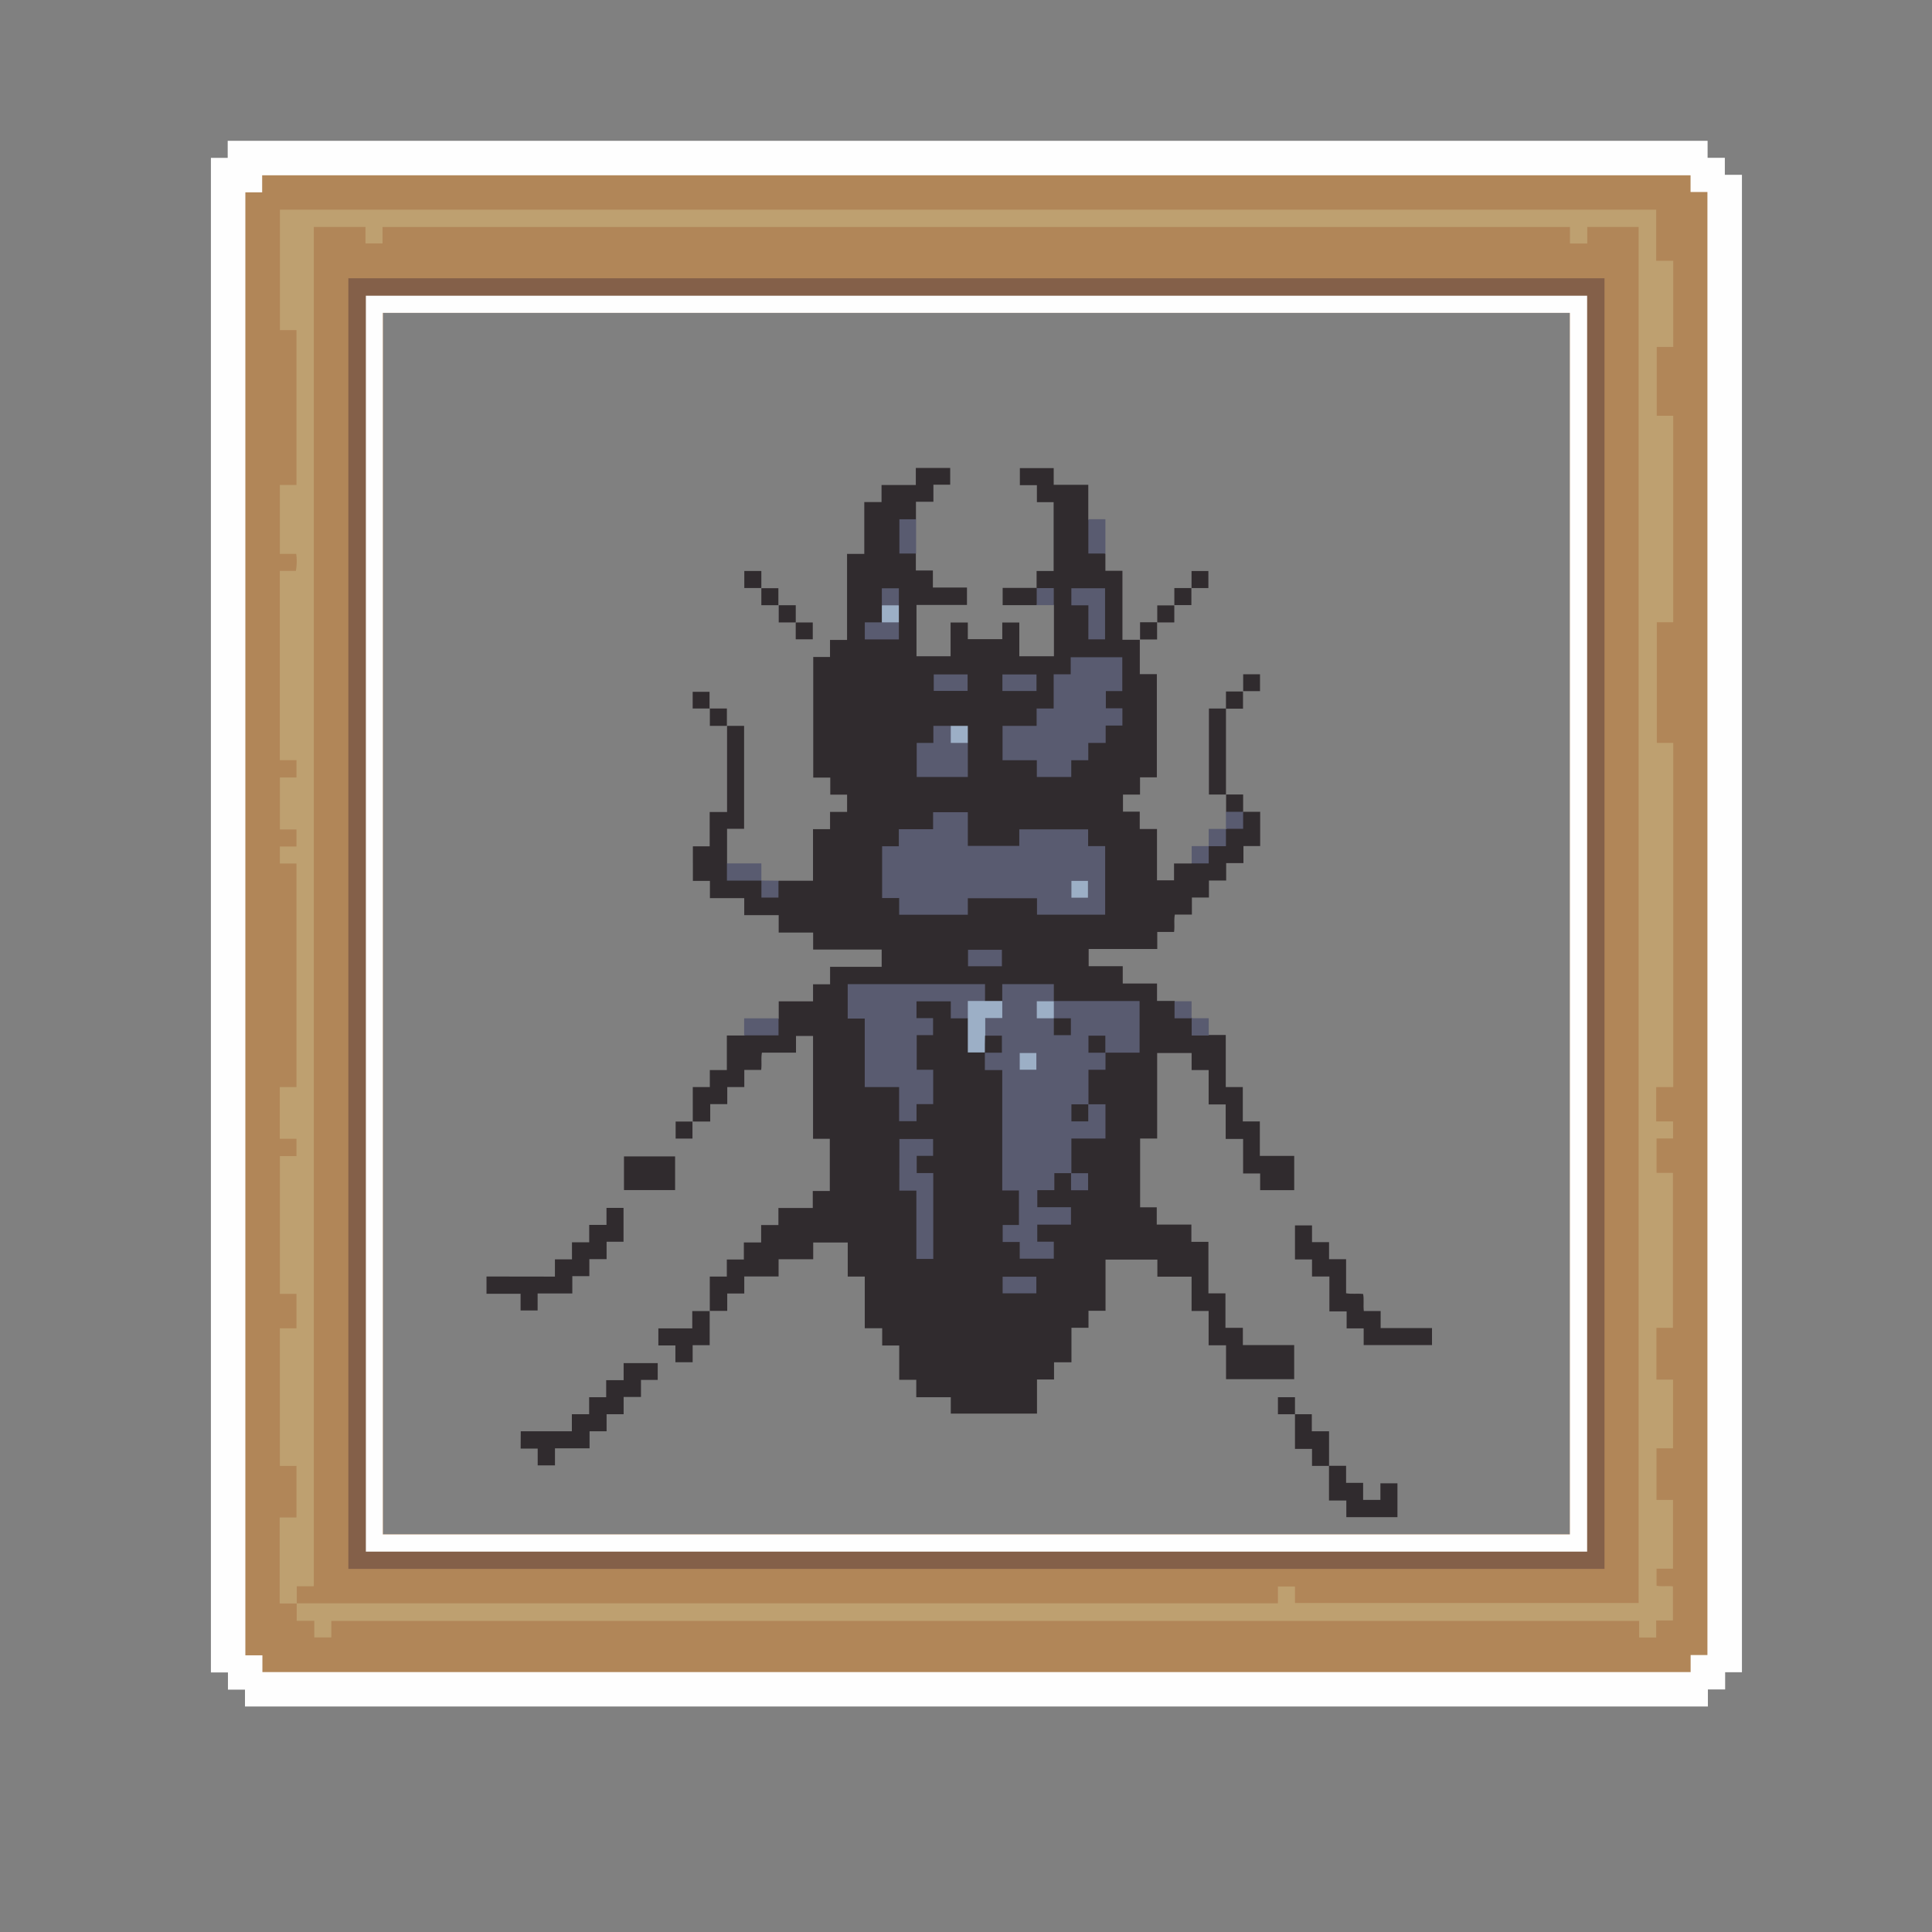 <svg xmlns="http://www.w3.org/2000/svg" viewBox="0 0 566.93 566.93"><rect x="0" y="0" width="566.93" height="566.93" fill="#808080" stroke="none"/><g id="pixels"><path d="M506.14,51.3v-5h-5.06V41.32H66.82v5H61.89V490.77h5v5.05h5v4.94H501.17v-5h5.06v-5.05h4.93V51.3Zm-45.48,399H112.34V91.82H460.66Z" style="fill:#fefefe"/><path d="M496.08,56.34v-4.9H76.93v5H72v429.3h5v4.92h419.1v-5h4.93V56.34ZM460.66,450.25H112.34V91.82H460.66Z" style="fill:#b18658"/><path d="M87.07,470.53h-5V445.29H87V430.16H82.12V389.77H87V379.68H82.13V339.25H87v-5.08H82.1V319H87V253.4H82.12v-5H87v-5H82.13V228.15H87v-5.08H82.11V167.53h4.71a16,16,0,0,0,.1-5h-4.8V142.31H87V96.88H82.14V61.53H486v15h5V101.8h-4.84V122h4.83v60.59h-4.81V218H491V319h-5v10.08h4.95v5H486.1v10.08h4.81v45.48h-4.84v15.19h4.87V425h-4.86v15.14h4.85v20.18H486.1v5c1.53.29,3.12,0,4.81.19v10H486v5h-5v-4.87H97.22v4.85h-5v-4.87H87.06v-5.13a2,2,0,0,1,1.43-.4c.63,0,1.26,0,1.89,0H371.75a6.34,6.34,0,0,0,2.46-.22c.66-1.36-.12-3,.66-4.5a10,10,0,0,1,5-.1c.86,1.53.16,3.09.67,4.47,1,.42,97.81.57,99.63.16.43-1,.52-401.3,0-403-4.52-.1-9.12-.09-13.67,0-.7,1.59.08,3.21-.74,4.7a10.79,10.79,0,0,1-5,.07c-.91-1.48-.14-3.1-.67-4.5-1-.4-345.41-.52-347.14-.11-.66,1.36.14,3-.67,4.5a10.2,10.2,0,0,1-5,.12c-.88-1.55-.13-3.17-.77-4.81-4.55-.06-9.14,0-13.54,0a1.93,1.93,0,0,0-.47,1.44c0,.54,0,1.09,0,1.64q0,196.2,0,392.39a5.7,5.7,0,0,1-.37,3.1c-1.39.8-3,0-4.43.63C87.1,467.56,87.94,469.18,87.07,470.53Z" style="fill:#bea070"/><path d="M102.22,81.64h-5V76.7h4.95v5Z" style="fill:#846049"/><path d="M470.84,81.65v-5h4.94v5h-4.94Z" style="fill:#846049"/><path d="M102.21,460.42v5H97.27v-4.95h4.94Z" style="fill:#846049"/><path d="M470.83,460.43h5v4.94h-5v-4.95Z" style="fill:#846049"/><polygon points="87.07 470.53 87.07 470.52 87.06 470.52 87.07 470.53" style="fill:#b18658"/><path d="M465.77,66.59v4.88h-5.08V66.61H112.25v4.83h-5V66.59H92.09V465.48h-5v5H375v-4.93h5v4.83H480.84V66.59Zm-5.11,383.66H112.34V91.82H460.66Z" style="fill:#b18658"/><polygon points="102.22 460.43 102.22 460.42 102.21 460.42 102.22 460.43" style="fill:#846049"/><polygon points="470.83 460.43 470.84 460.42 470.83 460.42 470.83 460.43" style="fill:#846049"/><polygon points="102.21 81.65 102.22 81.65 102.22 81.64 102.21 81.65" style="fill:#846049"/><path d="M470.83,81.65H102.22q0,87,0,174,0,102.36,0,204.72H470.83V81.65ZM112.34,450.25V91.82H460.66V450.25Z" style="fill:#846049"/><polygon points="470.83 81.64 470.83 81.65 470.84 81.65 470.83 81.64" style="fill:#846049"/><path d="M107.36,86.78V455.31H465.73V86.78Zm353.3,363.47H112.34V91.82H460.66Z" style="fill:#fefefe"/><path d="M364.79,238.21h5v10.06h-4.91v5h-5.07v5.11h-5.06v5h-5v5h-5c-.32,1.73,0,3.36-.23,5.1h-4.93v5H319.46v5.05h10v5.07h10.06v5.11h5.13c.5.61.31,1.35.36,2a6.68,6.68,0,0,0,.21,2.38,6.7,6.7,0,0,0,2.56.21c.66.05,1.34-.08,1.91.39v0c.5.62.34,1.35.38,2a7.51,7.51,0,0,0,.19,2.39,5.56,5.56,0,0,0,2.43.24c.7,0,1.43-.12,2,.39h5V319h5v10.07h5v10.12h10.09v10.06h-10v-4.9h-5V334.21h-5.11V324.09h-5V314h-5v-5H339.56v25.1h-5v20.18h4.88v5.06h10.16v5.07h5v15.12h5v10.11h5.11v5.07h15.06v10h-20v-9.94h-5.11V384.7h-5V374.63H339.62v-5H324.41v15h-5v5h-5v10.12h-5.11v5.06h-5v10H279V410H268.87V404.9h-5V394.83h-5v-5.07h-5.11V374.6h-5v-10H238.63v4.91H228.47v5.06H218.4v5h-5v5.1h-5.12V374.59h5v-5h5v-5h5.07v-5.11h5.07v-5H238.5v-5h5V334.17h-4.92V304h-5v4.89h-10c-.3,1.71,0,3.3-.22,5.07h-4.95V319h-5v5h-5v5.1h-5.12V319h5v-5h5V303.86h5.13a2.36,2.36,0,0,1,1.67-.39h6.19a2.73,2.73,0,0,0,1.64-.27c.58-1.38-.27-3,.59-4.37v-5h10.07v-5h5V283.7h15.14v-5.05H238.61v-5H228.5v-5.1H218.39v-5H208.32v-5.06h-5V248.34h4.93V238.27h5.1V213h5V243.2h-5v10.16a2.74,2.74,0,0,1,.39,1.79,7.39,7.39,0,0,0,.2,2.57,2.45,2.45,0,0,0,1.6.29h6.26a2.34,2.34,0,0,1,1.66.39v0c.5.61.34,1.35.38,2.05a6.83,6.83,0,0,0,.22,2.46,11,11,0,0,0,3.75.08,4.31,4.31,0,0,0,.31-2.24c.07-.78-.18-1.6.36-2.3h10.09V243.31h5v-5.06h5v-5.07h-4.93v-5h-5v-35.4h4.92v-5h5V162.53h5.06V147.32h5.06v-5h10.06v-5h10.09v4.91h-4.93v5h-5.12v5.13c-.57.48-1.27.31-1.93.36a6,6,0,0,0-2.67.33c-.05,2.83-.07,5.74,0,8.59.71.58,1.45.34,2.14.4s1.69-.19,2.43.37v5h5v5h10v5.11H268.94v15.06h10v-9.9H284v4.87h10.11v-4.88h5v9.9h10.16V177.6c-.51-.61-.33-1.34-.38-2a6.67,6.67,0,0,0-.21-2.41c-1.33-.52-2.79,0-4.16-.36a.75.75,0,0,1-.34-.27v-5h5v-20.2h-4.91v-5h-5v-5h9.93v4.9h10.15v10.17a2.35,2.35,0,0,1,.39,1.67c0,2.06,0,4.11,0,6.17a3.32,3.32,0,0,0,.24,1.63c1.4.63,3-.24,4.39.6v5h5v20.24h5.1v10.08h5v30.29h-4.94v5.06h-5v5h4.92v5.1h5.06v15.06h5v-4.95h5.12c.61-.51,1.34-.35,2-.39a7,7,0,0,0,2.39-.2,5.9,5.9,0,0,0,.22-2.44c.05-.69-.11-1.43.39-2v0a3.09,3.09,0,0,1,2-.39,8.31,8.31,0,0,0,2.38-.17,5.45,5.45,0,0,0,.25-2.46c0-.7-.11-1.44.39-2v0a3.09,3.09,0,0,1,2-.39,8.37,8.37,0,0,0,2.38-.17,5.72,5.72,0,0,0,.26-2.46C364.46,239.55,364.25,238.81,364.79,238.21Z" style="fill:#302b2e"/><path d="M385,364.5H390v5h5v10c1.7.31,3.3,0,5,.21.3,1.58,0,3.22.2,5h4.94v5h15.07v5H400.16v-4.9h-5v-5h-5.06V374.58H385v-5h-5v-10H385Z" style="fill:#302b2e"/><path d="M152.81,420h15V415h5.07v-5h5v-5H183v-5H193v4.93h-4.91v5H183V415H178v5h-5v5H162.85v5h-5.07v-4.93h-5Z" style="fill:#302b2e"/><path d="M162.84,374.61v-5.06h5v-5h5.06v-5.11h5.07v-5h5v9.94H178v5.1h-5.06v5h-5v5.07H157.76v5h-5v-4.91h-10v-5.06Z" style="fill:#302b2e"/><path d="M390,430.13h5v5h5v5h5.07v-4.86h5v9.93h-15v-4.89h-5.09V430.12Z" style="fill:#302b2e"/><path d="M198.1,339.34v9.88h-15v-9.88Z" style="fill:#302b2e"/><path d="M359.75,233.15h-5V207.91h5v25.26Z" style="fill:#302b2e"/><path d="M208.25,384.66v10.08h-5v5h-5.06v-4.93h-5v-5h9.95v-5.09h5.11Z" style="fill:#302b2e"/><path d="M379.94,415h5v5H390v10.16h-5v-5H380V415Z" style="fill:#302b2e"/><path d="M268.82,162.43h-4.9V152.38h4.9Z" style="fill:#595b70"/><path d="M223.42,258.41H213.31v-5.05h10.11Z" style="fill:#595b70"/><path d="M324.37,162.43h-5V152.36h5Z" style="fill:#595b70"/><path d="M228.45,298.82v5H218.36v-5Z" style="fill:#595b70"/><path d="M304.22,177.58h-10v-5.06h10l.07.07A7.37,7.37,0,0,1,304.22,177.58Z" style="fill:#302b2e"/><path d="M223.41,172.55h-5v-5h5v5Z" style="fill:#302b2e"/><path d="M349.65,172.56v-5h4.94v5h-4.94Z" style="fill:#302b2e"/><path d="M228.46,177.6h-5.05v-5h5v5.05Z" style="fill:#302b2e"/><path d="M354.69,248.29v5.07h-5v-5.07Z" style="fill:#595b70"/><path d="M364.79,238.21v5h-5.06c0-1.68,0-3.35,0-5a6.75,6.75,0,0,1,5,0Z" style="fill:#595b70"/><path d="M364.79,238.21l-5,0c0-1.69,0-3.38,0-5.08h5Z" style="fill:#302b2e"/><path d="M364.8,202.86v-5h4.94v4.95H364.8Z" style="fill:#302b2e"/><path d="M349.66,298.81h-5v-5h5Z" style="fill:#595b70"/><path d="M359.74,243.24v5.07h-5.06v-5.07Z" style="fill:#595b70"/><path d="M354.69,303.86h-5v-5.07h5Z" style="fill:#595b70"/><path d="M208.25,207.91h5.05V213h-5v-5Z" style="fill:#302b2e"/><path d="M203.2,329.11v5h-4.94v-5h4.94Z" style="fill:#302b2e"/><path d="M359.75,207.91v-5h5v5.05h-5Z" style="fill:#302b2e"/><path d="M208.26,207.9h-5V203h4.95v4.95Z" style="fill:#302b2e"/><path d="M339.54,182.65v5h-5v-5.05h5Z" style="fill:#302b2e"/><path d="M233.5,182.66h5v4.94h-5v-4.95Z" style="fill:#302b2e"/><path d="M344.59,177.6v5.05h-5v-5h5Z" style="fill:#302b2e"/><path d="M228.43,258.44v4.94h-5v-5Z" style="fill:#595b70"/><path d="M233.51,182.65h-5V177.6h5v5Z" style="fill:#302b2e"/><path d="M380,415h-5V410h5V415Z" style="fill:#302b2e"/><path d="M344.6,177.61v-5.05h5v5h-5Z" style="fill:#302b2e"/><path d="M304.22,177.58c0-1.67,0-3.33,0-5h5v5Z" style="fill:#595b70"/><path d="M324.4,308.91v5h-5v10.14c-.61.5-1.35.34-2.05.37a7.73,7.73,0,0,0-2.45.21,11.78,11.78,0,0,0-.06,3.89,13,13,0,0,0,3.82.13,4.4,4.4,0,0,0,.35-2.43c.06-.74-.14-1.52.38-2.18h5v10.05h-10v10.16h-5v5h-5v5h9.88v5.11h-9.89v5h4.85v5h-10v-4.9h-5v-5H299V349.33h-4.9V314H289v-5.13l.16-.14c1.37-.48,2.84.06,4.33-.41a10.16,10.16,0,0,0,.08-3.77c-.84-.51-1.69-.25-2.51-.32s-1.52.16-2.17-.39a10.79,10.79,0,0,1,0-5c1.53-.8,3.13-.09,4.57-.63.63-1.44-.23-3.06.64-4.43v-5h15.14v5c-.61.5-1.34.33-2,.37a7,7,0,0,0-2.45.23,13,13,0,0,0-.11,3.74,4.78,4.78,0,0,0,2.41.32c.74.06,1.52-.16,2.17.36.49.52.37,1.17.41,1.79a8.48,8.48,0,0,0,.21,2.71,11.15,11.15,0,0,0,3.88.09,9.83,9.83,0,0,0,0-3.93,7.65,7.65,0,0,0-2.82-.26c-.62,0-1.27.07-1.77-.45a7.5,7.5,0,0,1,.06-5H334.4v15.15h-10c-.5-.62-.34-1.35-.37-2.05a7.71,7.71,0,0,0-.21-2.45,11.26,11.26,0,0,0-3.89-.06,13,13,0,0,0-.13,3.82,4.4,4.4,0,0,0,2.43.35C323,308.59,323.75,308.38,324.4,308.91Z" style="fill:#595b70"/><path d="M284,263.58v4.84H263.85v-4.89h-5v-15.2h4.9v-5h10.06v-5H284v9.89H299.1v-4.85h20.2v4.92h5v20.12h-20v-4.83Z" style="fill:#595b70"/><path d="M284,298.83h-5v-5H268.94v4.93h4.86v5H269v10.15h4.84V324h-4.89v5h-5.11V319H253.75V298.88h-5V288.79h40.3v4.94c-.46.51-1.08.38-1.65.42a9.78,9.78,0,0,0-2.79.19,6.49,6.49,0,0,0-.24,2.59C284.33,297.58,284.53,298.29,284,298.83Z" style="fill:#595b70"/><path d="M319.35,223.08h-5V228h-10.1v-4.92H294.19V213h10v-5.1h5V197.86h5v-5h15.14v9.94H324.5v5.05h4.86v5.06h-4.91V218h-5.1Z" style="fill:#595b70"/><path d="M263.92,334.23h9.89v4.94H269v5.06h4.86v25.2H268.9V349.38h-5Z" style="fill:#595b70"/><path d="M284,218v10H269V218h4.89V213H279c.5.62.31,1.36.35,2.06a7.9,7.9,0,0,0,.19,2.37C281,218,282.59,217.17,284,218Z" style="fill:#595b70"/><path d="M284,298.83v-5.1h5.11l5,0v5h-5v5.1a7.09,7.09,0,0,1-.05,5v0H284Z" style="fill:#9cafc6"/><path d="M319.38,177.62h-5v-5h9.89v15h-4.9Z" style="fill:#595b70"/><path d="M294,278.71v4.83h-9.94v-4.83Z" style="fill:#595b70"/><path d="M294.21,374.64h9.9v4.88h-9.9Z" style="fill:#595b70"/><path d="M263.77,182.63v5h-10v-5h4.95A7.2,7.2,0,0,1,263.77,182.63Z" style="fill:#595b70"/><path d="M283.93,197.9v4.84H274V197.9Z" style="fill:#595b70"/><path d="M294.15,202.77v-4.86h10v4.86Z" style="fill:#595b70"/><path d="M284,218h-5v-5h5Z" style="fill:#9cafc6"/><path d="M314.29,344.27h5v5h-5v-5Z" style="fill:#595b70"/><path d="M263.77,182.63l-5,0,0-5a6.45,6.45,0,0,1,5,0Z" style="fill:#9cafc6"/><path d="M263.77,177.63h-5v-5h5Z" style="fill:#595b70"/><path d="M309.24,298.81h-5v-5h5v5Z" style="fill:#9cafc6"/><path d="M309.24,298.81h5v4.95h-5v-4.95Z" style="fill:#302b2e"/><path d="M289,308.91c0-1.68,0-3.35.05-5H294v5Z" style="fill:#302b2e"/><path d="M324.4,308.91h-5v-5h4.95v5Z" style="fill:#302b2e"/><path d="M304.11,313.9h-4.88V309h4.88Z" style="fill:#9cafc6"/><path d="M319.34,324.06v5H314.4v-5h4.94Z" style="fill:#302b2e"/><path d="M319.25,263.42H314.4v-4.93h4.85Z" style="fill:#9cafc6"/></g></svg>